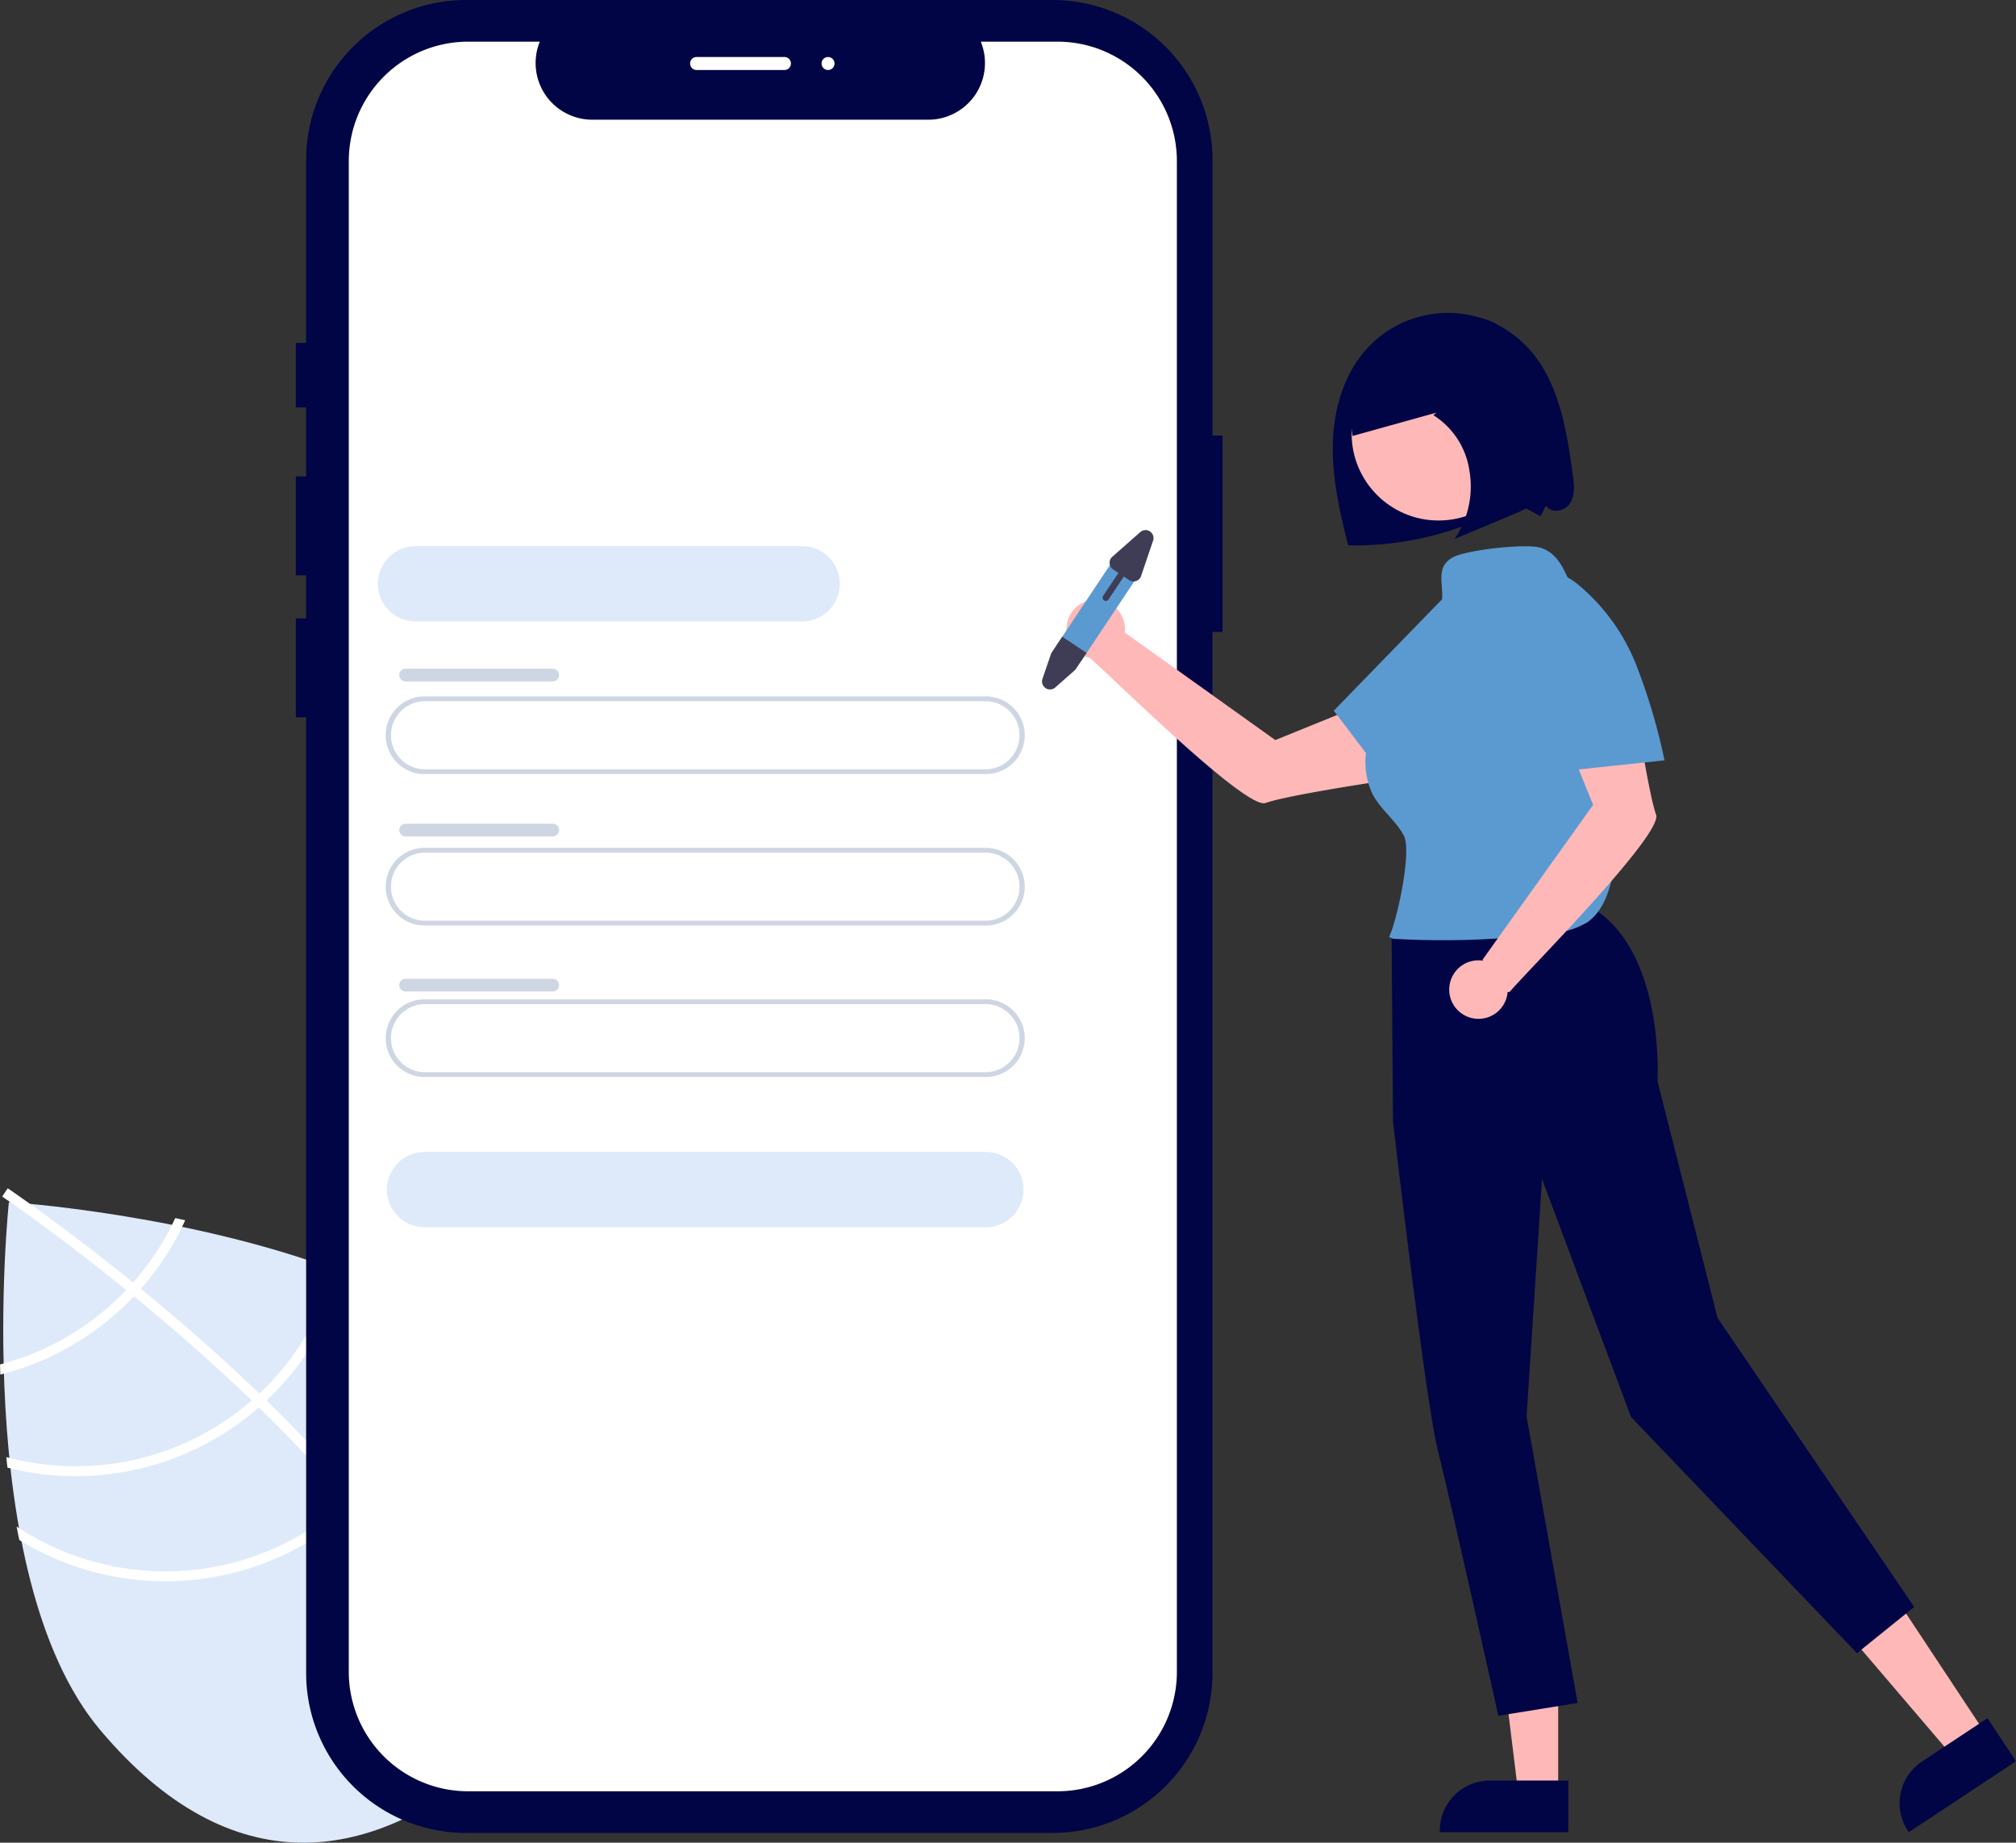 <svg xmlns="http://www.w3.org/2000/svg" width="325" height="297" viewBox="0 0 325 297">
  <rect x="0" y="0" width="325" height="297" fill="#333333" stroke="none"/>
  <g id="Group_1590" data-name="Group 1590" transform="translate(0 0)">
    <path id="Path_17788" data-name="Path 17788" d="M339.632,552.3l-3.512,27.668-5.168-31.429C306.112,539,277.07,537.151,277.07,537.151s-6.409,60.027,14.751,85.127,43.47,21.284,61.876,5.767,25.939-36.86,4.779-61.96C353.767,560.5,347.119,555.967,339.632,552.3Z" transform="translate(-275.636 -343.402)" fill="#deeafa"/>
    <path id="Path_17789" data-name="Path 17789" d="M332.594,582.127l1.043,1.237c12.05,14.443,19.084,27.708,20.986,39.621.031.173.05.345.081.519l-.806.125-.777.11c-1.913-12.983-10.212-26.617-20.719-39.217-.335-.409-.674-.825-1.027-1.23-4.5-5.295-9.348-10.392-14.268-15.172-.378-.373-.766-.747-1.155-1.122-6.526-6.275-13.113-11.975-19-16.791-.414-.342-.835-.679-1.25-1.01-9.991-8.111-17.774-13.526-19.509-14.714-.209-.149-.327-.227-.354-.246l.442-.656v-.011l.449-.661c.027.019.425.281,1.144.785,2.7,1.873,9.953,7.022,18.947,14.3.4.33.824.667,1.239,1.009,4.778,3.9,10,8.367,15.257,13.238q1.984,1.832,3.867,3.655c.395.369.784.743,1.161,1.117Q326.329,574.757,332.594,582.127Z" transform="translate(-275.486 -341.383)" fill="#fff"/>
    <path id="Path_17790" data-name="Path 17790" d="M296.5,552.125c-.364.4-.734.807-1.12,1.206a44.179,44.179,0,0,1-3.3,3.09,42.989,42.989,0,0,1-16.915,8.77c.016.542.033,1.083.048,1.636a44.581,44.581,0,0,0,17.9-9.181,45.728,45.728,0,0,0,3.522-3.3c.38-.394.75-.8,1.109-1.207a44.206,44.206,0,0,0,7.275-11.194q-.821-.172-1.608-.342A42.842,42.842,0,0,1,296.5,552.125Z" transform="translate(-275.162 -345.275)" fill="#fff"/>
    <path id="Path_17791" data-name="Path 17791" d="M317.787,576.636q-.6.571-1.237,1.106c-.123.115-.258.228-.387.337a43.217,43.217,0,0,1-39.063,8.7c.06.568.119,1.136.19,1.7A44.822,44.822,0,0,0,317.2,579.3c.172-.145.343-.289.509-.44.424-.368.836-.736,1.243-1.111a44.585,44.585,0,0,0,12.79-21.679c-.5-.2-1-.392-1.508-.583a42.921,42.921,0,0,1-12.443,21.146Z" transform="translate(-276.084 -351.931)" fill="#fff"/>
    <path id="Path_17792" data-name="Path 17792" d="M334.7,599.712c-.4.4-.806.784-1.219,1.164-.444.406-.893.805-1.352,1.192a43.334,43.334,0,0,1-51.859,2.94c.143.728.28,1.451.435,2.169a44.921,44.921,0,0,0,52.457-3.884c.459-.387.914-.781,1.346-1.187.425-.379.833-.765,1.236-1.157a44.79,44.79,0,0,0,13.3-30.084c-.511-.345-1.035-.668-1.564-1A43.194,43.194,0,0,1,334.7,599.712Z" transform="translate(-277.592 -358.968)" fill="#fff"/>
    <path id="Path_17793" data-name="Path 17793" d="M513.918,236.094V191.626A25.775,25.775,0,0,0,488.1,165.89h-94.49A25.775,25.775,0,0,0,367.8,191.627v29.532h-1.66v10.406h1.66v11.1h-1.66v15.955h1.66v6.937h-1.66v15.955h1.66V435.58a25.775,25.775,0,0,0,25.813,25.737H488.1a25.775,25.775,0,0,0,25.813-25.737V267.747h1.628V236.094Z" transform="translate(-318.448 -165.89)" fill="#010545"/>
    <path id="Path_17794" data-name="Path 17794" d="M497.118,178.7H484.784a9.133,9.133,0,0,1-8.479,12.578H422.172a9.133,9.133,0,0,1-8.479-12.578h-11.52A19.247,19.247,0,0,0,382.9,197.917V441.478A19.247,19.247,0,0,0,402.173,460.7h94.945a19.247,19.247,0,0,0,19.277-19.217h0V197.917A19.247,19.247,0,0,0,497.118,178.7Z" transform="translate(-326.671 -171.985)" fill="#fff"/>
    <path id="Path_17803" data-name="Path 17803" d="M724.946,288.532c-1.014-7.439-2.286-15.425-7.533-20.795a17.643,17.643,0,0,0-25.491.264c-3.819,4.074-5.506,9.8-5.66,15.377s1.089,11.1,2.468,16.514a50.9,50.9,0,0,0,21.242-4.181,34.224,34.224,0,0,1,5.093-2c1.77-.45,3.031.683,4.678,1.473l.9-1.73c.74,1.377,3.03.969,3.861-.355S725.157,290.081,724.946,288.532Z" transform="translate(-471.391 -211.989)" fill="#010545"/>
    <path id="Path_17804" data-name="Path 17804" d="M592.843,516.241l-5.361,3.545L571.257,500.8l7.912-5.232Z" transform="translate(-272.647 -236.652)" fill="#ffb8b8"/>
    <path id="Path_17805" data-name="Path 17805" d="M879.726,702.78,862.44,714.211l-.145-.219a8.066,8.066,0,0,1,2.278-11.177h0l10.557-6.982Z" transform="translate(-554.726 -418.899)" fill="#010545"/>
    <path id="Path_17806" data-name="Path 17806" d="M471.821,530.618h-6.427l-3.057-24.79h9.485Z" transform="translate(-220.625 -241.536)" fill="#ffb8b8"/>
    <path id="Path_17807" data-name="Path 17807" d="M739.91,723.331H719.187v-.262A8.066,8.066,0,0,1,727.253,715h12.658Z" transform="translate(-487.072 -428.019)" fill="#010545"/>
    <path id="Path_17808" data-name="Path 17808" d="M637.808,373.523l-24.266-17.334a4.717,4.717,0,1,0-5.666,4.062c3.033,2.547,25.188,24.58,28.36,23.418,3.22-1.18,17.3-3.315,17.3-3.315l.392-13.365Z" transform="translate(-432.217 -254.243)" fill="#ffb8b8"/>
    <path id="Path_17809" data-name="Path 17809" d="M704.733,451.146l.229,30.5s5.251,45.189,7.188,52.822,9.8,42.958,9.8,42.958l12.78-2.062L726.5,529.18l2.488-38.277,14.345,38.362,36.426,38.076,9.232-7.449L757.283,513.3,747.6,475.128s1.2-19.742-9.646-27.345Z" transform="translate(-480.398 -300.883)" fill="#010545"/>
    <circle id="Ellipse_227" data-name="Ellipse 227" cx="14.008" cy="14.008" r="14.008" transform="translate(217.896 55.876)" fill="#ffb8b8"/>
    <rect id="Rectangle_2021" data-name="Rectangle 2021" width="12.734" height="16.555" transform="translate(230.323 167.193) rotate(-65.867)" fill="#010545"/>
    <path id="Path_17810" data-name="Path 17810" d="M593.233,362.657" transform="translate(-426.931 -259.81)" fill="#6c63ff"/>
    <path id="Path_17811" data-name="Path 17811" d="M730.519,343.117c-1.651-3.285-2.453-7.344-5.972-8.409-2.376-.719-11.988.359-14.154,1.573-3.6,2.02-.338,5.8-2.463,9.345L701,357.175a35.882,35.882,0,0,0-4.052,8.3,12.083,12.083,0,0,0,.563,9.01c1.309,2.433,3.682,4.158,5,6.587,1.369,2.526-1.089,13.8-2.363,16.379l.612.283a137.92,137.92,0,0,0,25.4-.855,13.042,13.042,0,0,0,5.983-1.824c2.537-1.787,3.54-5.03,4.167-8.07A67.98,67.98,0,0,0,730.519,343.117Z" transform="translate(-476.216 -246.429)" fill="#5b9ad1"/>
    <path id="Path_17812" data-name="Path 17812" d="M697.173,380.043a95.909,95.909,0,0,0,10.733-11.789,32.114,32.114,0,0,0,6.232-14.515,10.751,10.751,0,0,0-.336-5.043,5.174,5.174,0,0,0-3.533-3.382c-2.659-.584-5.076,1.538-6.973,3.49L686.513,366.07,697.2,380.142Z" transform="translate(-471.493 -251.522)" fill="#5b9ad1"/>
    <path id="Path_17813" data-name="Path 17813" d="M755.489,401.078c-1.18-3.22-3.315-17.3-3.315-17.3l-13.365-.392,6.534,16.116-17.831,24.962.093.153a4.716,4.716,0,1,0,3.955,5.011.326.326,0,0,0,.409-.07C733.953,427.072,756.668,404.3,755.489,401.078Z" transform="translate(-488.511 -269.775)" fill="#ffb8b8"/>
    <path id="Path_17814" data-name="Path 17814" d="M766.374,372.43a95.9,95.9,0,0,0-4.531-15.286A32.116,32.116,0,0,0,752.65,344.3a10.752,10.752,0,0,0-4.489-2.323,5.174,5.174,0,0,0-4.722,1.272c-1.876,1.973-1.311,5.139-.623,7.773l6.086,23.3,17.574-1.863Z" transform="translate(-498.047 -249.917)" fill="#5b9ad1"/>
    <path id="Path_17815" data-name="Path 17815" d="M723.443,283.467a56.037,56.037,0,0,0-1.924-10c-1.029-3.191-2.687-6.179-5.066-7.987-3.767-2.862-8.643-2.31-12.867-.664a19.3,19.3,0,0,0-8.757,6.319,15.026,15.026,0,0,0-2.74,11.617l13.514-3.761-.493.41a12.728,12.728,0,0,1,5.807,8.914,15.055,15.055,0,0,1-2.378,11.029l9.217-3.851c1.9-.792,3.926-1.705,5.05-3.738C724.11,289.4,723.807,286.279,723.443,283.467Z" transform="translate(-474.036 -212.483)" fill="#010545"/>
    <path id="Path_17816" data-name="Path 17816" d="M613.88,340.186l-9.011,13.524a2.359,2.359,0,0,1-4.137-.4,2.163,2.163,0,0,1-.141-.449,2.365,2.365,0,0,1,.351-1.772l9.011-13.524a2.359,2.359,0,0,1,3.926,2.616Z" transform="translate(-430.44 -247.351)" fill="#5b9ad1"/>
    <path id="Path_17817" data-name="Path 17817" d="M603.656,364.858l-1.824,2.721-3.227,2.845a1.285,1.285,0,0,1-2.067-1.377l1.413-4.135,1.779-2.67Z" transform="translate(-428.485 -259.621)" fill="#3f3d56"/>
    <path id="Path_17818" data-name="Path 17818" d="M621.22,329.694l-4.516,3.98a1.286,1.286,0,0,0,.137,2.034l.854.569-2.471,3.708a.524.524,0,0,0,.872.581l2.471-3.708.854.569a1.283,1.283,0,0,0,1.93-.657l1.934-5.7a1.286,1.286,0,0,0-2.068-1.378Z" transform="translate(-437.395 -243.933)" fill="#3f3d56"/>
    <path id="Path_17820" data-name="Path 17820" d="M503.177,185.515H489.023a1.048,1.048,0,0,1,0-2.1h14.154a1.048,1.048,0,1,1,0,2.1Z" transform="translate(-376.722 -174.229)" fill="#fff"/>
    <circle id="Ellipse_228" data-name="Ellipse 228" cx="1.048" cy="1.048" r="1.048" transform="translate(132.441 9.189)" fill="#fff"/>
    <path id="Path_17821" data-name="Path 17821" d="M100.111,75.311H9.61a6.26,6.26,0,0,1,0-12.521h90.5a6.26,6.26,0,0,1,0,12.521ZM9.61,63.564a5.487,5.487,0,0,0,0,10.973h90.5a5.487,5.487,0,0,0,0-10.973Z" transform="translate(58.831 49.454)" fill="#cfd6e3"/>
    <path id="Path_17822" data-name="Path 17822" d="M100.418,265.274H9.917a6.067,6.067,0,0,1,0-12.134h90.5a6.067,6.067,0,0,1,0,12.134Z" transform="translate(58.524 -67.47)" fill="#deeafa"/>
    <path id="Path_17823" data-name="Path 17823" d="M68.4,12.134H6.067A6.067,6.067,0,0,1,6.067,0H68.4a6.067,6.067,0,0,1,0,12.134Z" transform="translate(60.916 88.025)" fill="#deeafa"/>
    <path id="Path_17824" data-name="Path 17824" d="M100.111,138.591H9.61a6.26,6.26,0,0,1,0-12.521h90.5a6.26,6.26,0,0,1,0,12.521ZM9.61,126.844a5.487,5.487,0,0,0,0,10.973h90.5a5.487,5.487,0,0,0,0-10.973H9.61Z" transform="translate(58.831 10.584)" fill="#cfd6e3"/>
    <path id="Path_17825" data-name="Path 17825" d="M100.111,201.881H9.61a6.26,6.26,0,0,1,0-12.521h90.5a6.26,6.26,0,0,1,0,12.521ZM9.61,190.134a5.487,5.487,0,0,0,0,10.973h90.5a5.487,5.487,0,0,0,0-10.973H9.61Z" transform="translate(58.831 -28.293)" fill="#cfd6e3"/>
    <path id="Path_17826" data-name="Path 17826" d="M9.865,51.17H33.584A1.025,1.025,0,0,1,34.609,52.2h0a1.027,1.027,0,0,1-1.025,1.025H9.865A1.025,1.025,0,0,1,8.84,52.2h0A1.027,1.027,0,0,1,9.865,51.17Z" transform="translate(55.521 56.604)" fill="#cfd6e3"/>
    <path id="Path_17827" data-name="Path 17827" d="M9.865,115.95H33.584a1.024,1.024,0,0,1,1.025,1.021h0A1.027,1.027,0,0,1,33.584,118H9.865a1.024,1.024,0,0,1-1.025-1.021h0A1.027,1.027,0,0,1,9.865,115.95Z" transform="translate(55.521 16.815)" fill="#cfd6e3"/>
    <path id="Path_17828" data-name="Path 17828" d="M9.865,180.74H33.584a1.025,1.025,0,0,1,1.025,1.025h0a1.024,1.024,0,0,1-1.025,1.021H9.865a1.025,1.025,0,0,1-1.025-1.025h0A1.024,1.024,0,0,1,9.865,180.74Z" transform="translate(55.521 -22.981)" fill="#cfd6e3"/>
  </g>
</svg>
